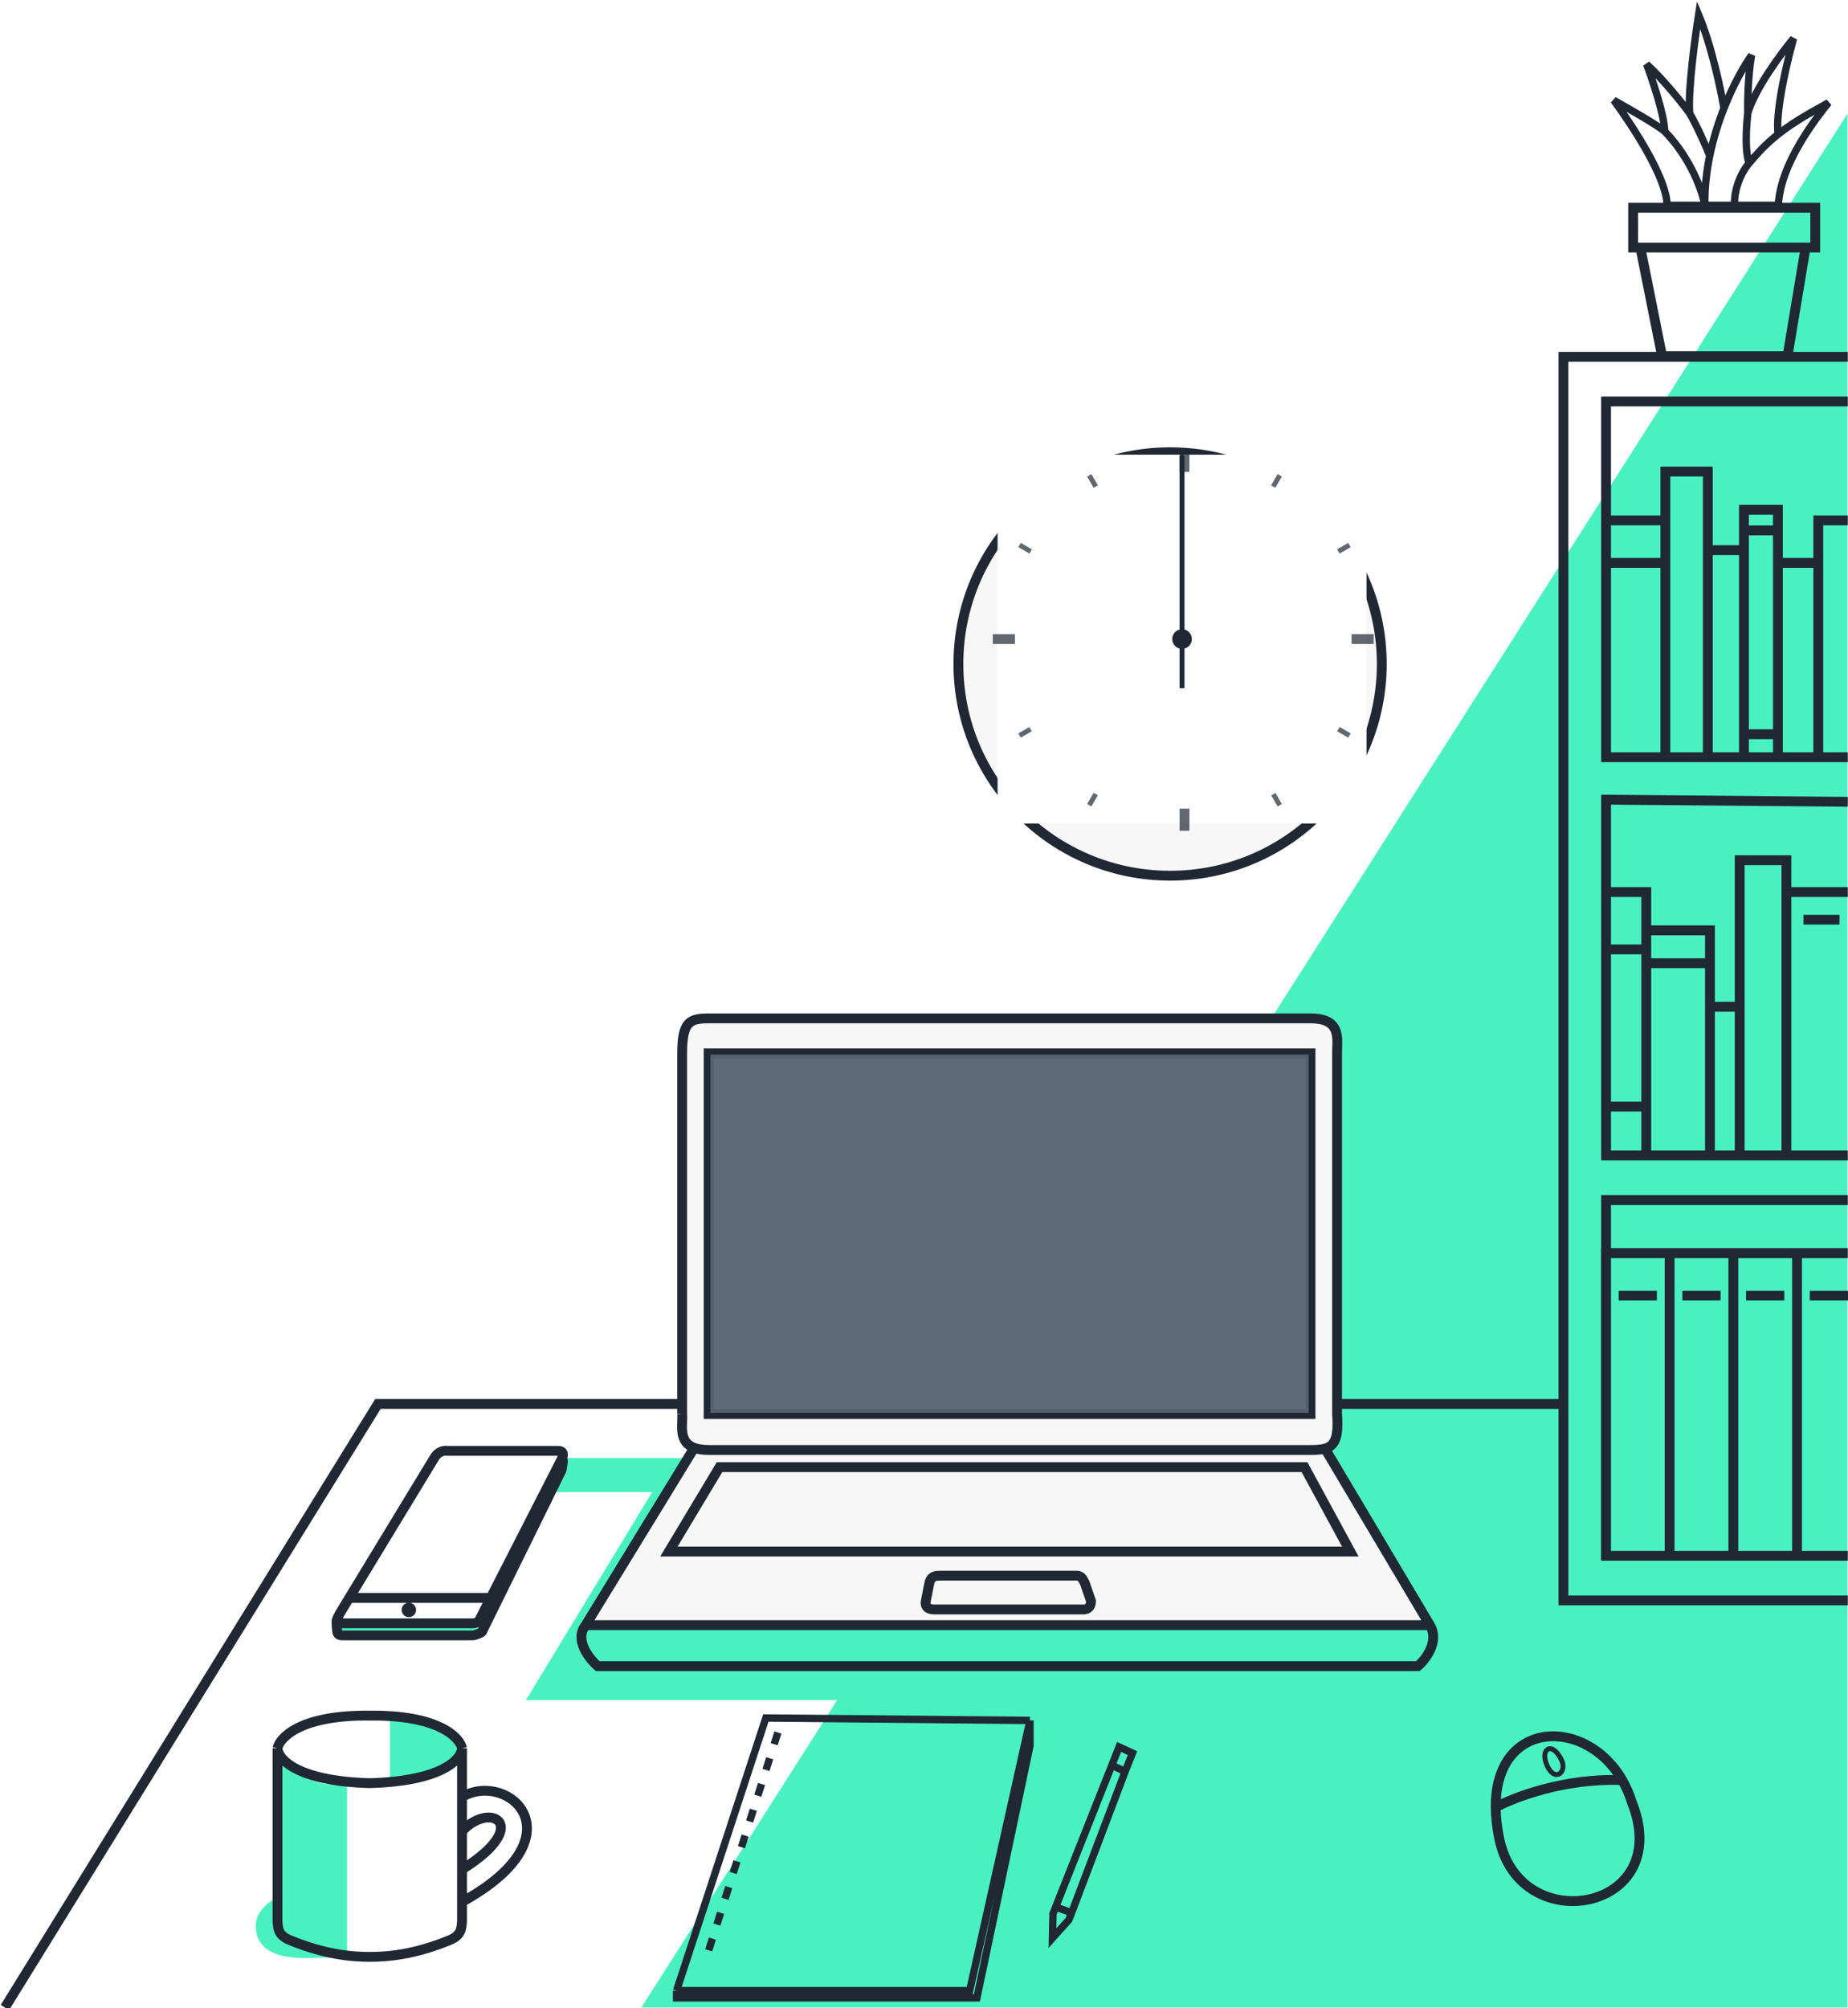 <svg width="752" height="817" viewBox="0 0 752 817" fill="none" xmlns="http://www.w3.org/2000/svg">
<g id="hero__objects">
<path id="objects__shadow-main" d="M751.785 816.777H261L751.785 46.244V816.777Z" fill="#49F1C1"/>
<path id="objects__desk" d="M2 816.777L153.786 571.204H277.474M544.971 571.204H636.089" stroke="#1F2833" stroke-width="4"/>
<path id="objects__bookshelf" d="M751.919 651.137H636.206V145.187H751.919M751.919 308.076H653.552V163.334H751.919M751.919 326.223L653.552 325.359V470.101H751.919M751.919 488.248H653.552V632.99H751.919M679.413 509.851H653.489V632.99H679.413V509.851ZM679.413 509.851H705.337M705.337 509.851V632.99H731.261V509.851M705.337 509.851H731.261M731.261 509.851H751.919M658.673 527.134H674.228M684.597 527.134H700.152M710.521 527.134H726.076M736.445 527.134H752M654.353 362.949H669.907V378.503M669.907 378.503H695.831V391.897M669.907 378.503V386.28M695.831 409.612V468.373M695.831 409.612H707.929M695.831 409.612V391.897M707.929 409.612V468.373M707.929 409.612V349.987H726.94V362.949M726.94 362.949V468.373M726.94 362.949H751.919M669.907 386.28H654.353M669.907 386.28V391.897M669.907 450.226V468.373M669.907 450.226H654.353M669.907 450.226V391.897M669.907 391.897H695.831M733.853 374.182H748.543M655.217 211.725H677.684M677.684 211.725V229.008M677.684 211.725V191.85H694.967V223.823M694.967 223.823V306.78M694.967 223.823H709.657M709.657 223.823V298.736M709.657 223.823V215.794M723.483 229.008H739.902M723.483 229.008V215.794M723.483 229.008V298.736M739.902 229.008V306.78M739.902 229.008V211.725H751.919M677.684 306.78V229.008M677.684 229.008H655.217M723.483 215.794V207.405H709.657V215.794M723.483 215.794H709.657M723.483 298.736V306.78M723.483 298.736H709.657M709.657 306.78V298.736" stroke="#1F2833" stroke-width="4"/>
<g id="objects__clock">
<g id="objects__circle" filter="url(#filter0_d)">
<circle cx="481.141" cy="260.141" r="88.141" fill="#F7F7F7"/>
<circle cx="481.141" cy="260.141" r="86.141" stroke="#1F2833" stroke-width="4"/>
</g>
<g id="hour" clip-path="url(#clip0)">
<rect width="80" height="80" transform="translate(441 220)" fill="white"/>
<path id="line" d="M479 222.5C479 221.119 480.119 220 481.5 220C482.881 220 484 221.119 484 222.5V260H479V222.5Z" fill="#1F2833"/>
</g>
<g id="minute" clip-path="url(#clip1)">
<rect width="150" height="150" transform="translate(406 185)" fill="white"/>
<path id="line_2" d="M479 187C479 185.895 479.895 185 481 185V185C482.105 185 483 185.895 483 187V260H479V187Z" fill="#1F2833"/>
</g>
<g id="sec">
<rect width="150" height="150" transform="translate(406 185)" fill="white"/>
<path id="line_3" d="M480 186C480 185.448 480.448 185 481 185V185C481.552 185 482 185.448 482 186V280H480V186Z" fill="#1F2833"/>
</g>
<circle id="middle-circle" cx="481" cy="260" r="4" fill="#1F2833"/>
<g id="dash">
<rect id="5" x="517.289" y="323.622" width="2" height="5.19" transform="rotate(-30 517.289 323.622)" fill="#1F2833" fill-opacity="0.7"/>
<rect id="11" x="442.384" y="193.883" width="2" height="5.282" transform="rotate(-30 442.384 193.883)" fill="#1F2833" fill-opacity="0.7"/>
<rect id="4" x="544.13" y="297.525" width="2" height="5.181" transform="rotate(-60 544.13 297.525)" fill="#1F2833" fill-opacity="0.7"/>
<rect id="10" x="414.383" y="222.616" width="2" height="5.24" transform="rotate(-60 414.383 222.616)" fill="#1F2833" fill-opacity="0.7"/>
<rect id="7" x="445.016" y="322.558" width="2" height="5.264" transform="rotate(30 445.016 322.558)" fill="#1F2833" fill-opacity="0.7"/>
<rect id="1" x="519.884" y="192.883" width="2" height="5.282" transform="rotate(30 519.884 192.883)" fill="#1F2833" fill-opacity="0.7"/>
<rect id="8" x="418.856" y="295.801" width="2" height="5.167" transform="rotate(60 418.856 295.801)" fill="#1F2833" fill-opacity="0.7"/>
<rect id="2" x="548.617" y="220.884" width="2" height="5.215" transform="rotate(60 548.617 220.884)" fill="#1F2833" fill-opacity="0.7"/>
<rect id="12" x="480" y="183" width="4" height="9" fill="#1F2833" fill-opacity="0.7"/>
<rect id="6" x="480" y="329" width="4" height="9" fill="#1F2833" fill-opacity="0.7"/>
<rect id="3" x="550" y="262" width="4" height="9" transform="rotate(-90 550 262)" fill="#1F2833" fill-opacity="0.7"/>
<rect id="9" x="404" y="262" width="4" height="9" transform="rotate(-90 404 262)" fill="#1F2833" fill-opacity="0.7"/>
</g>
</g>
<g id="objects__mouse">
<path id="mouse__main" d="M608.645 735.306C608.671 739.157 609.126 743.407 610.083 748.067C618.549 789.293 681.737 777.514 664.069 733.344C663.048 730.023 661.716 726.995 660.143 724.267M608.645 735.306C608.405 699.534 645.188 698.33 660.143 724.267M608.645 735.306C616.159 731.219 636.978 723.288 660.143 724.267" stroke="#1F2833" stroke-width="4"/>
<path id="mouse__wheel" d="M629.478 718.183C626.468 711.245 631.91 708.101 635.669 716.642C637.42 721.407 632.488 725.122 629.478 718.183Z" stroke="#1F2833" stroke-width="2"/>
</g>
<g id="objects__mug">
<g id="mug__shadow">
<path d="M158.683 724.155L158.683 699.883C164.45 698.498 182.118 699.883 187.003 710.683C190.958 719.427 161.676 725.854 158.683 724.155Z" fill="#49F1C1"/>
<path d="M141.241 797.147V726.288C132.069 726.288 127.178 726.288 113.725 716.783V771.223C110.885 773.297 102.232 777.168 104.44 786.657C108.216 802.886 139.391 793.614 141.241 797.147Z" fill="#49F1C1"/>
</g>
<path id="mug__main" d="M188.499 730.841C207.149 720.583 236.105 747.037 188.499 773.539M188.499 744.583C199.787 732.852 216.474 742.62 188.499 760.288M112.918 711.27V781.943C113.245 784.234 112.918 787.274 117.826 789.305C132.059 795.194 142.856 796.176 150.708 796.176M112.918 711.27C113.9 706.69 122.832 697.626 150.708 698.019M112.918 711.27C113.082 715.687 120.869 724.718 150.708 725.503M188.008 711.27V781.943C187.681 784.234 188.008 787.274 183.1 789.305C168.867 795.194 158.07 796.176 150.218 796.176M188.008 711.27C187.026 706.69 178.094 697.626 150.218 698.019M188.008 711.27C187.844 715.687 180.057 724.718 150.218 725.503" stroke="#1F2833" stroke-width="4"/>
</g>
<g id="objects__laptop">
<path id="laptop__shadow" d="M230.706 593.208H281.175L238.323 661.198H581.872V691.719H369.107H214.02L265.398 607.062H223.835L230.706 593.208Z" fill="#49F1C1"/>
<g id="laptop__main">
<path fill-rule="evenodd" clip-rule="evenodd" d="M544.084 575.311V428.566C544.084 427.889 544.11 427.179 544.137 426.453C544.341 420.868 544.58 414.333 533.287 414.333H288.385C280.533 414.333 277.588 415.805 277.588 428.566V575.311C277.677 576.204 277.636 577.257 277.593 578.382C277.44 582.319 277.254 587.135 282.496 589.07L238.325 661.198H581.874L539.176 589.375C543.214 588.222 544.789 584.832 544.084 575.311Z" fill="#F7F7F7"/>
<path d="M277.588 575.311C277.588 532.285 277.588 428.566 277.588 428.566M277.588 575.311V428.566M277.588 575.311C277.677 576.204 277.636 577.257 277.593 578.382C277.44 582.319 277.254 587.135 282.496 589.07M277.588 428.566C277.588 415.805 280.533 414.333 288.385 414.333H533.287C544.58 414.333 544.341 420.868 544.137 426.453C544.11 427.179 544.084 427.889 544.084 428.566V575.311C544.789 584.832 543.214 588.222 539.176 589.375M238.325 661.198L282.496 589.07M238.325 661.198H581.874M238.325 661.198C233.613 667.087 239.634 674.776 243.233 677.885H576.967C580.238 675.074 585.801 667.802 581.874 661.198M282.496 589.07C283.981 589.619 285.903 589.936 288.385 589.936C300.164 589.936 456.561 589.936 533.287 589.936C535.635 589.936 537.594 589.827 539.176 589.375M581.874 661.198L539.176 589.375M292.802 596.905H530.833L549.483 631.26H272.189L292.802 596.905ZM383.597 641.076C381.143 641.076 378.984 640.879 378.199 644.02L376.726 651.382C376.726 651.382 375.745 654.818 380.162 654.818C384.088 654.818 422.042 654.818 440.528 654.818C440.528 654.818 443.964 655.308 443.964 651.382L441.412 644.02C440.43 642.057 439.792 641.076 438.074 641.076C434.148 641.076 400.12 641.076 383.597 641.076ZM288.385 428.566H533.287V575.311H288.385V428.566Z" stroke="#1F2833" stroke-width="4"/>
</g>
<path id="laptop__monitor" d="M532.539 429.057H289.109V574.82H532.539V429.057Z" fill="#586371" fill-opacity="0.95"/>
</g>
<g id="objects__cp">
<g id="cp__main">
<path d="M195.149 658.994C194.985 659.485 194.167 660.466 192.204 660.466H140.181C138.107 660.466 137.128 660.466 136.955 659.888C136.927 660.512 136.981 661.694 137.236 663.902C137.379 665.135 138.382 665.374 139.199 665.374H192.204C193.383 665.374 195.64 664.392 196.13 663.902L228.522 598.136C229.685 592.247 228.522 593.719 228.522 593.719L199.693 650.106L195.149 658.994Z" fill="#49F1C1"/>
<path d="M228.522 593.719C229.013 592.738 229.994 590.284 227.05 590.284H181.898C179.542 589.891 177.644 591.756 176.99 592.738L142.127 650.106M228.522 593.719C228.522 593.719 229.685 592.247 228.522 598.136L196.13 663.902C195.64 664.392 193.383 665.374 192.204 665.374M228.522 593.719L199.693 650.106M192.204 660.466C194.167 660.466 194.985 659.485 195.149 658.994L199.693 650.106M192.204 660.466C190.241 660.466 156.704 660.466 140.181 660.466M192.204 660.466H140.181M140.181 660.466C138.107 660.466 137.128 660.466 136.955 659.888M192.204 665.374C191.025 665.374 156.049 665.374 139.199 665.374M192.204 665.374H139.199M139.199 665.374C138.382 665.374 137.379 665.135 137.236 663.902C136.981 661.694 136.927 660.512 136.955 659.888M137.075 658.994C137.274 658.424 137.67 657.635 138.218 656.54L142.127 650.106M137.075 658.994C137.445 659.774 137.014 658.555 136.955 659.888M137.075 658.994C136.936 659.388 136.892 659.677 136.955 659.888M142.127 650.106H199.693" stroke="#1F2833" stroke-width="4"/>
</g>
<circle id="cp__button" cx="166.373" cy="655.014" r="2.945" fill="#1F2833"/>
</g>
<g id="objects__plant">
<path id="plant__pot" d="M734.742 100.722L727.38 144.892H676.338L667.504 100.722M734.742 100.722H667.504M734.742 100.722H738.668V84.526H664.56V100.722H667.504" stroke="#1F2833" stroke-width="4"/>
<path id="plant__leaf" d="M705.863 83.544H723.619C723.995 79.851 724.225 66.331 744.067 41.789C738.33 45.042 730.658 48.97 723.619 54.588M705.863 83.544C705.486 79.204 707.312 71.634 711.778 66.367M705.863 83.544H693.744M723.619 54.588C722.586 48.84 724.859 33.836 729.819 15.658C724.84 21.622 714.149 36.052 711.218 46.05M723.619 54.588C718.395 58.756 715.553 61.914 711.778 66.367M711.218 46.05C709.985 57.639 710.75 63.621 711.778 66.367M711.218 46.05C711.118 41.6 711.287 30.655 712.759 22.475C709.736 26.729 705.336 34.394 701.529 44.062M693.744 83.544H678.379C678.379 74.455 668.486 57.042 656.707 40.808C662.344 43.989 674.485 50.879 677.398 53.435M693.744 83.544C693.628 76.625 694.403 69.821 695.73 63.377M693.744 83.544C692.805 78.147 688.22 64.57 677.398 53.435M701.529 44.062C700.249 36.487 696.394 18.271 691.208 6C689.705 15.468 686.867 36.734 687.544 46.05M701.529 44.062C699.239 49.877 697.163 56.418 695.73 63.377M687.544 46.05C690.926 51.958 694.41 60.063 695.73 63.377M687.544 46.05C684.538 41.979 676.834 32.303 670.07 26.167C672.513 32.7 677.398 47.3 677.398 53.435" stroke="#1F2833" stroke-width="3"/>
</g>
<g id="objects__notebook">
<path id="notebook__main" d="M419.118 699.97L311.636 698.988L275.318 809.906M419.118 699.97L394.579 809.906H275.318M419.118 699.97V710.276L397.524 812.85H275.318V809.906" stroke="#1F2833" stroke-width="3"/>
<path id="notebook__string" d="M316.544 704.878L286.606 799.108" stroke="#1F2833" stroke-width="3" stroke-dasharray="5 6"/>
</g>
<path id="objects__ballpen" d="M452.422 718.237L455.384 710.767L460.831 713.252L457.869 720.722M452.422 718.237L457.869 720.722M452.422 718.237L429.568 775.883M457.869 720.722L436.074 778.228M429.568 775.883L428.492 778.596L428.27 788.535L434.919 781.144L436.074 778.228M429.568 775.883L436.074 778.228" stroke="#1F2833" stroke-width="3"/>
</g>
<defs>
<filter id="filter0_d" x="389" y="172" width="180.283" height="185.283" filterUnits="userSpaceOnUse" color-interpolation-filters="sRGB">
<feFlood flood-opacity="0" result="BackgroundImageFix"/>
<feColorMatrix in="SourceAlpha" type="matrix" values="0 0 0 0 0 0 0 0 0 0 0 0 0 0 0 0 0 0 127 0" result="hardAlpha"/>
<feMorphology radius="1" operator="erode" in="SourceAlpha" result="effect1_dropShadow"/>
<feOffset dx="-5" dy="10"/>
<feColorMatrix type="matrix" values="0 0 0 0 0.286 0 0 0 0 0.945 0 0 0 0 0.757 0 0 0 1 0"/>
<feBlend mode="normal" in2="BackgroundImageFix" result="effect1_dropShadow"/>
<feBlend mode="normal" in="SourceGraphic" in2="effect1_dropShadow" result="shape"/>
</filter>
<clipPath id="clip0">
<rect width="80" height="80" fill="white" transform="translate(441 220)"/>
</clipPath>
<clipPath id="clip1">
<rect width="150" height="150" fill="white" transform="translate(406 185)"/>
</clipPath>
</defs>
</svg>
